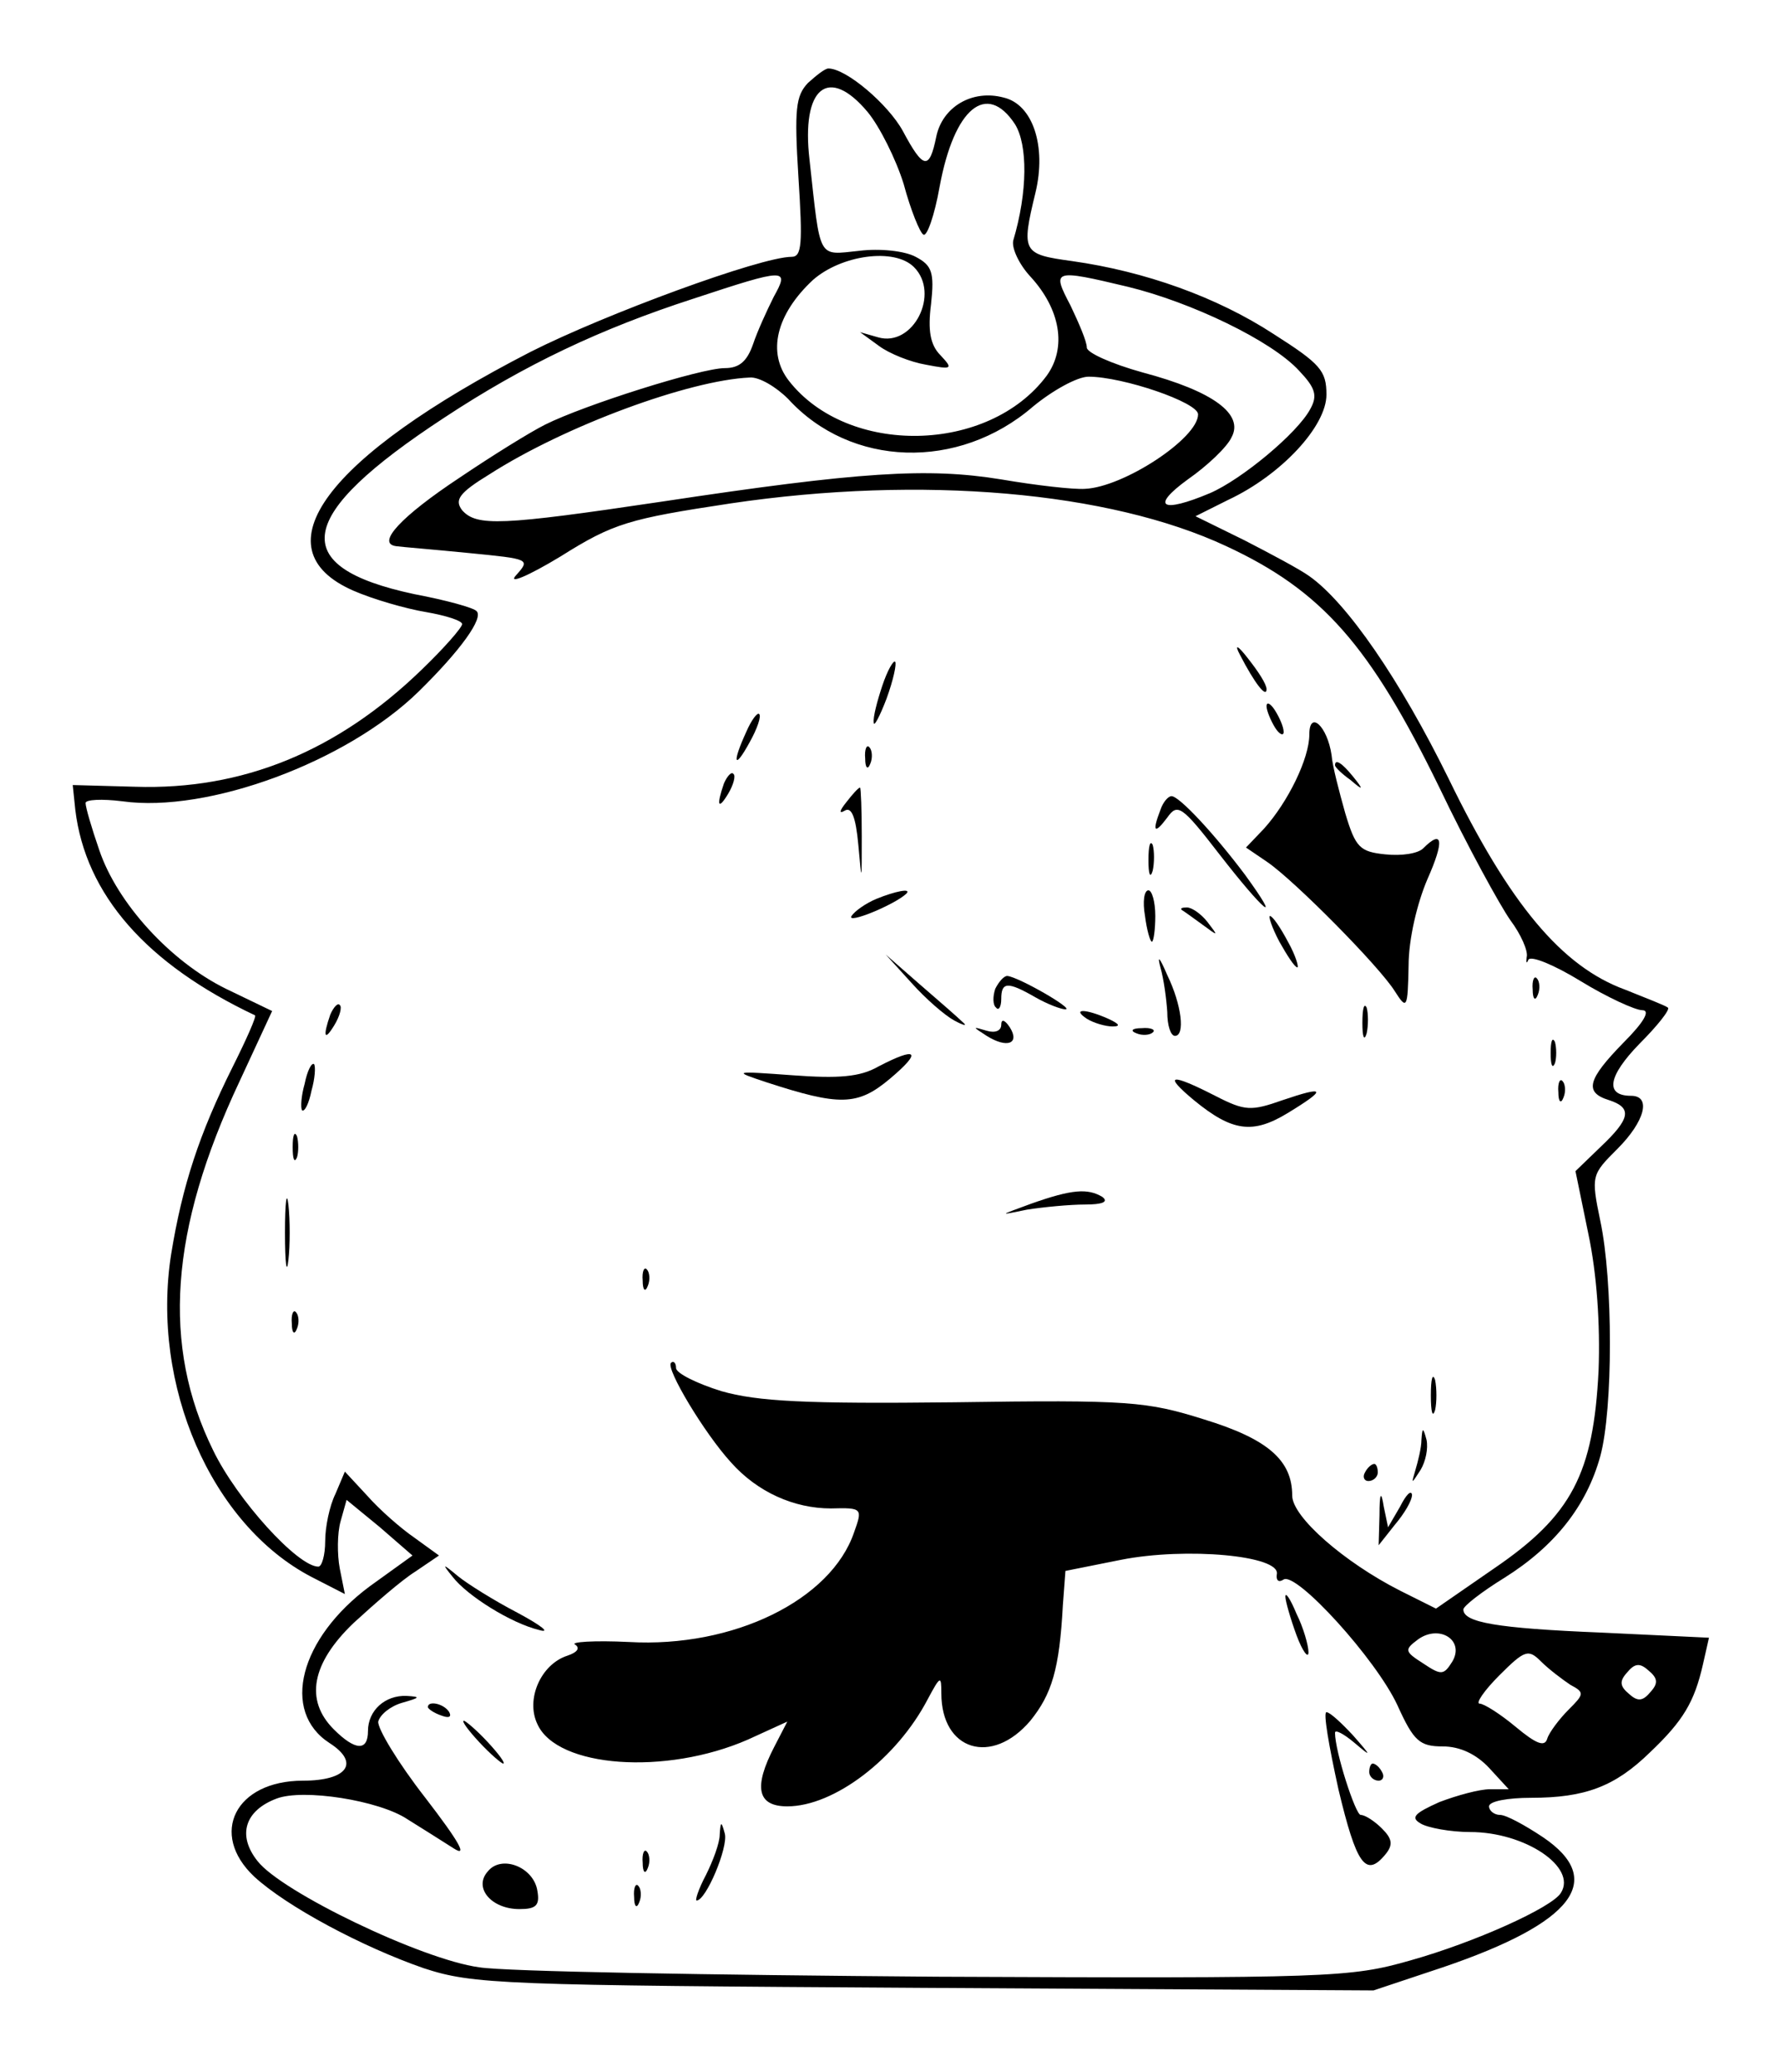 <?xml version="1.0" standalone="no"?>
<!DOCTYPE svg PUBLIC "-//W3C//DTD SVG 20010904//EN"
 "http://www.w3.org/TR/2001/REC-SVG-20010904/DTD/svg10.dtd">
<svg version="1.0" xmlns="http://www.w3.org/2000/svg"
 width="208pt" height="242pt" viewBox="0 0 208 242"
 preserveAspectRatio="xMidYMid meet">

<g transform="translate(0,242) scale(0.1,-0.1)"
fill="#000000" stroke="none">
<path d="M944 2323 c-14 -15 -16 -30 -11 -110 5 -78 4 -93 -8 -93 -36 0 -218
-67 -305 -111 -239 -123 -319 -230 -207 -279 23 -10 61 -21 85 -25 23 -4 42
-10 42 -14 0 -4 -21 -28 -47 -53 -99 -96 -210 -141 -335 -137 l-73 2 3 -29
c12 -99 83 -180 210 -240 2 -1 -10 -28 -26 -60 -39 -78 -59 -139 -72 -219 -24
-153 47 -316 164 -377 l39 -20 -6 30 c-3 16 -3 41 1 55 l7 25 39 -32 38 -33
-50 -36 c-82 -61 -104 -146 -47 -183 36 -23 21 -44 -31 -44 -79 0 -110 -62
-57 -112 38 -35 126 -82 198 -107 58 -19 91 -20 585 -23 l525 -3 81 27 c153
52 191 102 117 152 -21 14 -43 26 -50 26 -7 0 -13 5 -13 10 0 6 22 10 49 10
63 0 98 13 139 53 39 37 52 59 62 103 l7 31 -126 6 c-123 5 -161 12 -161 27 0
4 22 21 48 37 59 37 96 84 112 142 15 55 15 205 0 275 -11 53 -10 54 20 84 32
32 40 62 16 62 -31 0 -27 23 10 61 21 21 36 40 33 42 -2 2 -25 11 -50 21 -74
27 -135 100 -206 246 -57 116 -119 206 -163 237 -11 8 -45 26 -76 42 l-57 28
38 19 c62 29 115 86 115 123 0 28 -7 36 -62 71 -66 43 -150 73 -235 85 -58 8
-60 10 -43 80 13 54 -3 103 -37 111 -37 10 -72 -11 -79 -46 -8 -39 -15 -38
-39 7 -17 31 -66 73 -87 73 -4 0 -14 -8 -24 -17z m70 -34 c14 -17 33 -55 42
-84 8 -30 19 -57 23 -59 4 -3 13 22 19 56 17 92 55 123 88 73 15 -24 15 -79
-2 -136 -2 -9 7 -28 20 -42 35 -38 43 -83 19 -116 -68 -91 -232 -94 -301 -6
-26 33 -15 78 28 118 33 29 95 38 118 15 31 -31 -1 -94 -42 -82 l-21 6 22 -16
c12 -9 37 -19 55 -22 31 -6 32 -5 17 11 -12 12 -15 29 -11 60 4 37 1 45 -18
55 -13 7 -42 10 -66 7 -49 -5 -45 -12 -58 106 -10 85 22 111 68 56z m-110
-216 c-8 -16 -19 -40 -24 -55 -7 -20 -16 -28 -33 -28 -28 0 -164 -43 -210 -66
-18 -9 -63 -37 -100 -62 -68 -45 -98 -77 -74 -80 7 -1 45 -4 85 -8 71 -7 72
-7 55 -26 -10 -11 14 -1 52 22 62 39 80 44 199 62 223 33 442 14 579 -50 112
-52 168 -116 249 -282 33 -69 71 -138 83 -155 12 -16 21 -36 19 -43 -1 -7 0
-8 2 -3 3 5 30 -6 61 -25 31 -19 64 -34 72 -34 10 0 2 -14 -22 -38 -42 -43
-46 -58 -17 -67 28 -9 25 -22 -10 -55 l-29 -28 15 -73 c10 -47 14 -106 12
-160 -6 -120 -31 -169 -122 -231 l-68 -47 -42 21 c-65 33 -126 86 -126 111 0
41 -28 66 -103 89 -67 21 -87 23 -292 20 -174 -2 -230 1 -272 13 -29 9 -53 21
-53 27 0 6 -3 9 -6 6 -6 -7 39 -82 70 -116 31 -35 74 -54 117 -54 37 1 37 0
27 -28 -27 -79 -141 -135 -263 -128 -41 2 -69 0 -63 -3 6 -4 3 -9 -9 -13 -31
-10 -49 -51 -35 -80 23 -51 150 -60 246 -18 l46 21 -15 -29 c-25 -48 -20 -70
15 -70 55 0 128 56 164 125 15 28 16 28 16 7 0 -67 59 -85 104 -32 25 31 34
60 38 135 l3 40 65 13 c76 15 187 5 182 -17 -1 -7 2 -10 8 -6 15 9 108 -93
133 -147 19 -42 26 -48 53 -48 20 0 39 -9 54 -25 l23 -25 -22 0 c-12 0 -38 -7
-59 -15 -29 -13 -34 -18 -22 -25 8 -5 35 -10 58 -10 64 0 125 -41 106 -71 -10
-17 -101 -58 -176 -79 -70 -20 -93 -21 -553 -19 -264 2 -505 6 -535 11 -67 9
-231 88 -259 124 -24 30 -15 59 22 73 31 12 120 -2 153 -24 16 -10 40 -25 54
-34 17 -11 7 7 -33 59 -32 41 -56 81 -55 89 2 8 14 18 28 22 21 6 22 7 5 8
-25 1 -45 -17 -45 -41 0 -24 -15 -23 -40 2 -34 34 -26 77 23 124 24 22 56 50
72 60 l28 19 -29 21 c-16 11 -41 33 -55 49 l-26 28 -11 -26 c-7 -14 -12 -39
-12 -55 0 -17 -4 -30 -8 -30 -24 0 -95 78 -123 136 -60 122 -51 257 31 431
l38 82 -54 26 c-65 32 -127 100 -148 162 -9 26 -16 50 -16 55 0 4 19 5 43 2
100 -14 262 46 346 128 50 49 76 86 68 94 -3 4 -36 13 -73 20 -150 32 -139 92
35 206 94 62 183 104 291 139 109 36 113 36 94 2z m414 12 c74 -18 168 -63
200 -98 19 -20 22 -29 13 -45 -15 -28 -80 -82 -117 -98 -57 -24 -70 -16 -26
16 23 16 46 38 51 49 15 27 -21 54 -104 76 -36 10 -65 23 -65 29 0 7 -9 28
-19 49 -22 42 -21 43 67 22z m-397 -131 c73 -80 199 -84 286 -9 23 19 52 35
65 35 40 0 128 -30 128 -44 0 -28 -87 -85 -132 -87 -13 -1 -57 4 -98 11 -86
14 -165 9 -397 -26 -188 -28 -216 -29 -233 -10 -9 12 -4 20 32 42 89 57 234
110 304 113 11 1 31 -11 45 -25z m776 -1475 c-10 -16 -13 -16 -34 -2 -22 14
-22 16 -6 28 25 18 55 -1 40 -26z m138 -27 c17 -9 16 -11 -2 -29 -11 -11 -23
-27 -25 -34 -3 -10 -13 -6 -37 14 -18 15 -37 27 -42 27 -5 0 5 15 23 33 30 30
34 31 49 16 9 -9 25 -21 34 -27z m94 -8 c-9 -11 -15 -12 -25 -3 -11 9 -12 15
-3 25 9 11 15 12 25 3 11 -9 12 -15 3 -25z"/>
<path d="M1449 1655 c17 -33 31 -51 31 -40 0 6 -10 21 -21 35 -13 17 -17 18
-10 5z"/>
<path d="M1031 1619 c-6 -18 -11 -37 -10 -43 0 -6 7 7 15 28 8 22 12 41 10 43
-2 2 -9 -10 -15 -28z"/>
<path d="M1480 1595 c0 -5 5 -17 10 -25 5 -8 10 -10 10 -5 0 6 -5 17 -10 25
-5 8 -10 11 -10 5z"/>
<path d="M872 1565 c-17 -37 -14 -45 4 -12 9 16 14 31 11 33 -2 2 -9 -7 -15
-21z"/>
<path d="M1530 1562 c0 -28 -25 -79 -53 -110 l-21 -22 25 -17 c32 -22 131
-122 149 -151 14 -22 15 -20 16 30 0 31 10 73 22 101 20 45 18 59 -5 36 -6 -6
-25 -9 -44 -7 -30 3 -35 8 -47 48 -7 25 -15 55 -16 68 -5 34 -26 53 -26 24z"/>
<path d="M1011 1534 c0 -11 3 -14 6 -6 3 7 2 16 -1 19 -3 4 -6 -2 -5 -13z"/>
<path d="M1560 1526 c0 -2 8 -10 18 -17 15 -13 16 -12 3 4 -13 16 -21 21 -21
13z"/>
<path d="M846 1505 c-9 -26 -7 -32 5 -12 6 10 9 21 6 23 -2 3 -7 -2 -11 -11z"/>
<path d="M989 1483 c-8 -10 -9 -14 -2 -10 8 5 13 -7 16 -40 4 -45 4 -44 4 10
0 31 -1 57 -2 57 -2 0 -9 -8 -16 -17z"/>
<path d="M1356 1474 c-10 -26 -7 -29 8 -9 12 17 17 14 61 -43 52 -67 75 -86
30 -24 -36 48 -77 92 -86 92 -4 0 -10 -7 -13 -16z"/>
<path d="M1342 1415 c0 -16 2 -22 5 -12 2 9 2 23 0 30 -3 6 -5 -1 -5 -18z"/>
<path d="M1024 1370 c-12 -5 -25 -14 -29 -20 -6 -10 50 13 64 26 7 7 -13 3
-35 -6z"/>
<path d="M1338 1350 c2 -16 6 -30 8 -30 2 0 4 14 4 30 0 17 -4 30 -8 30 -5 0
-7 -13 -4 -30z"/>
<path d="M1381 1357 c2 -1 13 -9 24 -17 19 -14 19 -14 6 3 -7 9 -18 17 -24 17
-6 0 -8 -1 -6 -3z"/>
<path d="M1495 1320 c9 -16 18 -30 21 -30 2 0 -2 14 -11 30 -9 17 -18 30 -21
30 -2 0 2 -13 11 -30z"/>
<path d="M1356 1290 c4 -14 7 -37 8 -52 0 -16 4 -28 9 -28 12 0 8 36 -9 71 -9
21 -12 24 -8 9z"/>
<path d="M1065 1272 c17 -19 39 -38 50 -44 11 -6 16 -7 10 -2 -5 5 -28 25 -50
44 l-40 35 30 -33z"/>
<path d="M1163 1265 c-3 -9 -3 -19 1 -22 3 -4 6 1 6 10 0 20 7 21 40 2 14 -8
30 -14 35 -14 11 0 -55 38 -68 39 -4 0 -10 -7 -14 -15z"/>
<path d="M1791 1264 c0 -11 3 -14 6 -6 3 7 2 16 -1 19 -3 4 -6 -2 -5 -13z"/>
<path d="M386 1235 c-9 -26 -7 -32 5 -12 6 10 9 21 6 23 -2 3 -7 -2 -11 -11z"/>
<path d="M1592 1225 c0 -16 2 -22 5 -12 2 9 2 23 0 30 -3 6 -5 -1 -5 -18z"/>
<path d="M1270 1230 c8 -5 22 -9 30 -9 10 0 8 3 -5 9 -27 12 -43 12 -25 0z"/>
<path d="M1170 1223 c0 -7 -7 -10 -17 -7 -17 5 -17 5 0 -6 24 -15 39 -9 27 10
-6 9 -10 10 -10 3z"/>
<path d="M1328 1213 c7 -3 16 -2 19 1 4 3 -2 6 -13 5 -11 0 -14 -3 -6 -6z"/>
<path d="M1812 1190 c0 -14 2 -19 5 -12 2 6 2 18 0 25 -3 6 -5 1 -5 -13z"/>
<path d="M1026 1174 c-21 -12 -46 -14 -100 -10 -69 5 -70 5 -31 -8 86 -28 107
-28 145 4 38 32 32 38 -14 14z"/>
<path d="M356 1154 c-4 -14 -5 -28 -3 -31 3 -2 8 8 11 23 4 14 5 28 3 31 -3 2
-8 -8 -11 -23z"/>
<path d="M1395 1135 c45 -37 69 -40 110 -15 46 28 44 32 -6 15 -37 -13 -44
-13 -79 5 -53 27 -61 25 -25 -5z"/>
<path d="M1821 1144 c0 -11 3 -14 6 -6 3 7 2 16 -1 19 -3 4 -6 -2 -5 -13z"/>
<path d="M342 1080 c0 -14 2 -19 5 -12 2 6 2 18 0 25 -3 6 -5 1 -5 -13z"/>
<path d="M333 980 c0 -36 2 -50 4 -32 2 17 2 47 0 65 -2 17 -4 3 -4 -33z"/>
<path d="M1205 1014 c-38 -14 -39 -14 -5 -7 19 3 50 6 68 6 20 0 28 3 20 9
-17 10 -35 9 -83 -8z"/>
<path d="M751 924 c0 -11 3 -14 6 -6 3 7 2 16 -1 19 -3 4 -6 -2 -5 -13z"/>
<path d="M341 874 c0 -11 3 -14 6 -6 3 7 2 16 -1 19 -3 4 -6 -2 -5 -13z"/>
<path d="M1672 790 c0 -19 2 -27 5 -17 2 9 2 25 0 35 -3 9 -5 1 -5 -18z"/>
<path d="M1661 738 c0 -9 -4 -25 -7 -35 -5 -17 -5 -17 6 0 6 10 9 25 7 35 -4
15 -5 15 -6 0z"/>
<path d="M1595 700 c-3 -5 -1 -10 4 -10 6 0 11 5 11 10 0 6 -2 10 -4 10 -3 0
-8 -4 -11 -10z"/>
<path d="M1612 650 l-1 -35 19 24 c11 13 20 28 20 35 -1 6 -7 0 -14 -14 l-14
-24 -5 24 c-3 19 -5 17 -5 -10z"/>
<path d="M529 578 c17 -22 68 -54 101 -62 14 -4 3 5 -25 20 -27 14 -59 34 -70
43 -18 15 -19 15 -6 -1z"/>
<path d="M1502 555 c0 -5 6 -26 13 -45 7 -19 14 -28 14 -20 0 8 -6 29 -14 45
-7 17 -13 26 -13 20z"/>
<path d="M500 426 c0 -2 7 -7 16 -10 8 -3 12 -2 9 4 -6 10 -25 14 -25 6z"/>
<path d="M1564 330 c21 -88 32 -104 55 -76 9 11 8 18 -4 30 -9 9 -20 16 -25
16 -6 0 -30 74 -30 96 0 4 10 -1 23 -12 20 -17 20 -16 -2 9 -14 15 -27 27 -31
27 -4 0 3 -40 14 -90z"/>
<path d="M560 385 c13 -14 26 -25 28 -25 3 0 -5 11 -18 25 -13 14 -26 25 -28
25 -3 0 5 -11 18 -25z"/>
<path d="M1600 350 c0 -5 5 -10 11 -10 5 0 7 5 4 10 -3 6 -8 10 -11 10 -2 0
-4 -4 -4 -10z"/>
<path d="M841 277 c0 -10 -8 -31 -16 -47 -9 -17 -13 -30 -11 -30 11 0 37 62
33 78 -4 15 -5 15 -6 -1z"/>
<path d="M751 244 c0 -11 3 -14 6 -6 3 7 2 16 -1 19 -3 4 -6 -2 -5 -13z"/>
<path d="M570 234 c-17 -19 4 -44 37 -44 19 0 24 4 21 21 -4 28 -42 43 -58 23z"/>
<path d="M741 204 c0 -11 3 -14 6 -6 3 7 2 16 -1 19 -3 4 -6 -2 -5 -13z"/>
</g>
</svg>
